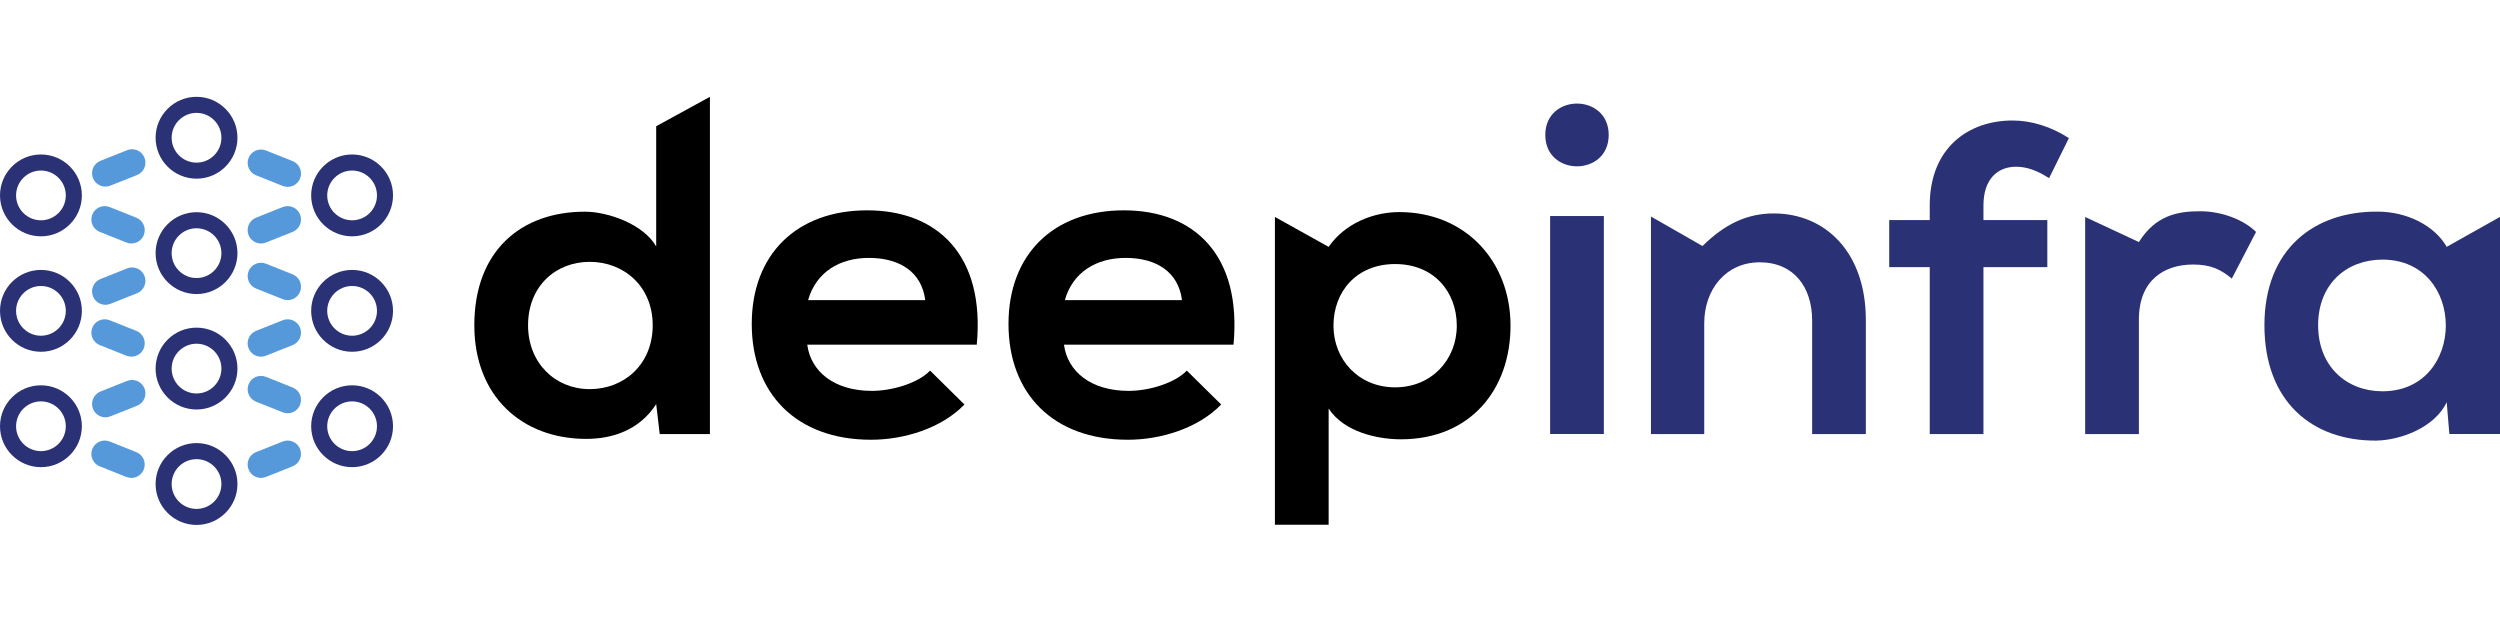 <svg width="193" height="48" viewBox="8.324 9.262 173.073 29.64" fill="none" xmlns="http://www.w3.org/2000/svg">
<path d="M11.158 18.921C9.596 18.921 8.324 17.649 8.324 16.087C8.324 14.525 9.596 13.254 11.158 13.254C12.72 13.254 13.991 14.525 13.991 16.087C13.991 17.649 12.72 18.921 11.158 18.921ZM11.158 14.366C10.209 14.366 9.437 15.139 9.437 16.089C9.437 17.039 10.209 17.811 11.158 17.811C12.106 17.811 12.88 17.039 12.88 16.089C12.88 15.139 12.108 14.366 11.158 14.366Z" fill="#2A3275"/>
<path d="M11.158 26.913C9.596 26.913 8.324 25.642 8.324 24.079C8.324 22.517 9.596 21.246 11.158 21.246C12.72 21.246 13.991 22.517 13.991 24.079C13.991 25.642 12.72 26.913 11.158 26.913ZM11.158 22.359C10.209 22.359 9.437 23.131 9.437 24.079C9.437 25.028 10.209 25.802 11.158 25.802C12.106 25.802 12.88 25.03 12.88 24.079C12.88 23.129 12.108 22.359 11.158 22.359Z" fill="#2A3275"/>
<path d="M11.158 34.901C9.596 34.901 8.324 33.63 8.324 32.068C8.324 30.506 9.596 29.234 11.158 29.234C12.72 29.234 13.991 30.506 13.991 32.068C13.991 33.63 12.72 34.901 11.158 34.901ZM11.158 30.347C10.209 30.347 9.437 31.119 9.437 32.069C9.437 33.02 10.209 33.792 11.158 33.792C12.106 33.792 12.88 33.02 12.88 32.069C12.88 31.119 12.108 30.347 11.158 30.347Z" fill="#2A3275"/>
<path d="M32.7 18.921C31.138 18.921 29.866 17.649 29.866 16.087C29.866 14.525 31.138 13.254 32.7 13.254C34.262 13.254 35.533 14.525 35.533 16.087C35.533 17.649 34.262 18.921 32.7 18.921ZM32.7 14.366C31.751 14.366 30.977 15.139 30.977 16.089C30.977 17.039 31.749 17.811 32.7 17.811C33.65 17.811 34.422 17.039 34.422 16.089C34.422 15.139 33.65 14.366 32.7 14.366Z" fill="#2A3275"/>
<path d="M32.7 26.913C31.138 26.913 29.866 25.642 29.866 24.079C29.866 22.517 31.138 21.246 32.7 21.246C34.262 21.246 35.533 22.517 35.533 24.079C35.533 25.642 34.262 26.913 32.7 26.913ZM32.7 22.359C31.751 22.359 30.977 23.131 30.977 24.079C30.977 25.028 31.749 25.802 32.7 25.802C33.65 25.802 34.422 25.03 34.422 24.079C34.422 23.129 33.65 22.359 32.7 22.359Z" fill="#2A3275"/>
<path d="M32.7 34.901C31.138 34.901 29.866 33.63 29.866 32.068C29.866 30.506 31.138 29.234 32.7 29.234C34.262 29.234 35.533 30.506 35.533 32.068C35.533 33.63 34.262 34.901 32.7 34.901ZM32.7 30.347C31.751 30.347 30.977 31.119 30.977 32.069C30.977 33.02 31.749 33.792 32.7 33.792C33.65 33.792 34.422 33.02 34.422 32.069C34.422 31.119 33.65 30.347 32.7 30.347Z" fill="#2A3275"/>
<path d="M21.929 22.917C20.367 22.917 19.096 21.645 19.096 20.083C19.096 18.521 20.367 17.25 21.929 17.25C23.491 17.25 24.763 18.521 24.763 20.083C24.763 21.645 23.491 22.917 21.929 22.917ZM21.929 18.363C20.98 18.363 20.207 19.135 20.207 20.085C20.207 21.035 20.979 21.808 21.929 21.808C22.88 21.808 23.652 21.035 23.652 20.085C23.652 19.135 22.88 18.363 21.929 18.363Z" fill="#2A3275"/>
<path d="M21.93 14.929C20.368 14.929 19.096 13.657 19.096 12.095C19.096 10.533 20.368 9.262 21.93 9.262C23.492 9.262 24.763 10.533 24.763 12.095C24.763 13.657 23.492 14.929 21.93 14.929ZM21.93 10.374C20.981 10.374 20.207 11.146 20.207 12.097C20.207 13.047 20.979 13.819 21.93 13.819C22.88 13.819 23.652 13.047 23.652 12.097C23.652 11.146 22.88 10.374 21.93 10.374Z" fill="#2A3275"/>
<path d="M21.93 30.909C20.368 30.909 19.096 29.638 19.096 28.076C19.096 26.514 20.368 25.242 21.93 25.242C23.492 25.242 24.763 26.514 24.763 28.076C24.763 29.638 23.492 30.909 21.93 30.909ZM21.93 26.355C20.981 26.355 20.207 27.127 20.207 28.077C20.207 29.028 20.979 29.8 21.93 29.8C22.88 29.8 23.652 29.028 23.652 28.077C23.652 27.127 22.88 26.355 21.93 26.355Z" fill="#2A3275"/>
<path d="M21.929 38.901C20.367 38.901 19.096 37.63 19.096 36.068C19.096 34.506 20.367 33.234 21.929 33.234C23.491 33.234 24.763 34.506 24.763 36.068C24.763 37.63 23.491 38.901 21.929 38.901ZM21.929 34.347C20.98 34.347 20.207 35.119 20.207 36.069C20.207 37.02 20.979 37.792 21.929 37.792C22.88 37.792 23.652 37.02 23.652 36.069C23.652 35.119 22.88 34.347 21.929 34.347Z" fill="#2A3275"/>
<path d="M17.417 19.415C17.303 19.415 17.188 19.395 17.075 19.349L15.23 18.614C14.755 18.425 14.524 17.886 14.714 17.412C14.903 16.937 15.441 16.704 15.918 16.895L17.762 17.63C18.237 17.82 18.468 18.359 18.279 18.833C18.135 19.195 17.786 19.415 17.419 19.415H17.417Z" fill="#5699DB"/>
<path d="M17.417 27.251C17.303 27.251 17.188 27.23 17.075 27.185L15.23 26.45C14.755 26.26 14.524 25.721 14.714 25.247C14.903 24.772 15.441 24.541 15.918 24.73L17.762 25.465C18.237 25.655 18.468 26.194 18.279 26.668C18.135 27.031 17.786 27.251 17.419 27.251H17.417Z" fill="#5699DB"/>
<path d="M28.237 23.337C28.123 23.337 28.008 23.316 27.895 23.271L26.051 22.535C25.576 22.346 25.345 21.807 25.534 21.333C25.723 20.858 26.261 20.627 26.736 20.816L28.581 21.551C29.056 21.741 29.287 22.28 29.098 22.754C28.953 23.117 28.605 23.337 28.237 23.337Z" fill="#5699DB"/>
<path d="M28.237 15.497C28.123 15.497 28.008 15.476 27.895 15.432L26.051 14.696C25.576 14.507 25.345 13.967 25.534 13.494C25.723 13.019 26.261 12.786 26.736 12.977L28.581 13.712C29.056 13.902 29.287 14.441 29.098 14.915C28.953 15.277 28.605 15.497 28.237 15.497Z" fill="#5699DB"/>
<path d="M28.237 31.169C28.123 31.169 28.007 31.148 27.895 31.103L26.05 30.368C25.575 30.179 25.344 29.639 25.533 29.166C25.723 28.691 26.261 28.458 26.736 28.649L28.58 29.384C29.056 29.573 29.287 30.113 29.097 30.587C28.953 30.949 28.605 31.169 28.237 31.169Z" fill="#5699DB"/>
<path d="M15.622 31.45C15.255 31.45 14.906 31.23 14.762 30.867C14.572 30.392 14.804 29.854 15.279 29.665L17.123 28.929C17.599 28.74 18.136 28.971 18.327 29.446C18.517 29.922 18.286 30.459 17.811 30.649L15.966 31.384C15.854 31.429 15.738 31.45 15.624 31.45H15.622Z" fill="#5699DB"/>
<path d="M15.622 23.661C15.255 23.661 14.906 23.441 14.762 23.078C14.572 22.603 14.804 22.065 15.279 21.876L17.123 21.14C17.599 20.951 18.136 21.182 18.327 21.657C18.517 22.133 18.286 22.67 17.811 22.86L15.966 23.595C15.854 23.64 15.738 23.661 15.624 23.661H15.622Z" fill="#5699DB"/>
<path d="M15.622 15.477C15.255 15.477 14.906 15.257 14.762 14.894C14.572 14.419 14.804 13.882 15.279 13.692L17.123 12.957C17.599 12.767 18.136 12.998 18.327 13.474C18.517 13.949 18.286 14.487 17.811 14.676L15.966 15.411C15.854 15.456 15.738 15.477 15.624 15.477H15.622Z" fill="#5699DB"/>
<path d="M17.417 35.646C17.303 35.646 17.188 35.625 17.075 35.58L15.23 34.844C14.755 34.655 14.524 34.116 14.714 33.642C14.903 33.169 15.441 32.934 15.916 33.125L17.761 33.861C18.236 34.05 18.467 34.589 18.277 35.063C18.133 35.426 17.785 35.646 17.417 35.646Z" fill="#5699DB"/>
<path d="M26.392 19.416C26.025 19.416 25.677 19.196 25.532 18.834C25.343 18.358 25.574 17.819 26.049 17.63L27.893 16.894C28.369 16.705 28.908 16.936 29.098 17.411C29.287 17.886 29.056 18.426 28.581 18.615L26.736 19.351C26.624 19.395 26.508 19.416 26.394 19.416H26.392Z" fill="#5699DB"/>
<path d="M26.392 27.252C26.025 27.252 25.677 27.032 25.532 26.669C25.343 26.194 25.574 25.655 26.049 25.465L27.893 24.73C28.369 24.541 28.908 24.772 29.098 25.247C29.287 25.722 29.056 26.262 28.581 26.451L26.736 27.186C26.624 27.231 26.508 27.252 26.394 27.252H26.392Z" fill="#5699DB"/>
<path d="M26.392 35.645C26.025 35.645 25.677 35.424 25.532 35.062C25.343 34.587 25.574 34.049 26.049 33.86L27.893 33.125C28.369 32.935 28.906 33.166 29.096 33.642C29.285 34.117 29.054 34.655 28.579 34.844L26.734 35.579C26.622 35.624 26.506 35.645 26.392 35.645Z" fill="#5699DB"/>
<path d="M57.471 9.262V32.608H53.996L53.752 30.536C52.593 32.335 50.734 32.944 48.905 32.944C44.484 32.944 41.161 30.017 41.161 25.079C41.161 19.897 44.423 17.215 48.814 17.215C50.398 17.215 52.869 18.069 53.752 19.623V11.3L57.471 9.263V9.262ZM44.881 25.078C44.881 27.699 46.77 29.499 49.149 29.499C51.529 29.499 53.51 27.791 53.51 25.078C53.51 22.365 51.498 20.687 49.149 20.687C46.801 20.687 44.881 22.365 44.881 25.078Z" fill="black"/>
<path d="M64.209 26.419C64.453 28.278 66.068 29.62 68.689 29.62C70.062 29.62 71.86 29.102 72.714 28.217L75.091 30.564C73.505 32.21 70.914 33.003 68.628 33.003C63.446 33.003 60.367 29.802 60.367 24.986C60.367 20.17 63.477 17.121 68.355 17.121C73.234 17.121 76.525 20.231 75.945 26.419H64.209ZM72.378 23.34C72.134 21.39 70.611 20.414 68.476 20.414C66.464 20.414 64.817 21.39 64.268 23.34H72.377H72.378Z" fill="black"/>
<path d="M81.982 26.419C82.226 28.278 83.841 29.62 86.463 29.62C87.835 29.62 89.633 29.102 90.487 28.217L92.865 30.564C91.279 32.21 88.688 33.003 86.402 33.003C81.22 33.003 78.141 29.802 78.141 24.986C78.141 20.17 81.25 17.121 86.129 17.121C91.007 17.121 94.299 20.231 93.719 26.419H81.982ZM90.152 23.34C89.908 21.39 88.384 20.414 86.249 20.414C84.238 20.414 82.591 21.39 82.042 23.34H90.15H90.152Z" fill="black"/>
<path d="M96.585 38.887V17.578L100.305 19.65C101.464 17.974 103.476 17.242 105.182 17.242C109.817 17.242 112.896 20.687 112.896 25.107C112.896 29.526 110.122 32.973 105.304 32.973C103.72 32.973 101.371 32.485 100.305 30.84V38.887H96.585ZM109.176 25.107C109.176 22.76 107.592 20.84 104.908 20.84C102.223 20.84 100.639 22.76 100.639 25.107C100.639 27.454 102.378 29.375 104.908 29.375C107.438 29.375 109.176 27.455 109.176 25.107Z" fill="black"/>
<path d="M119.693 11.902C119.693 14.799 115.303 14.799 115.303 11.902C115.303 9.006 119.693 9.006 119.693 11.902Z" fill="#2A3275"/>
<path d="M119.358 17.516H115.638V32.606H119.358V17.516Z" fill="#2A3275"/>
<path d="M133.777 32.609V24.745C133.777 22.459 132.526 20.72 130.149 20.72C127.771 20.72 126.307 22.64 126.307 24.928V32.611H122.618V17.549L126.185 19.591C127.71 18.097 129.234 17.336 131.123 17.336C134.66 17.336 137.495 19.988 137.495 24.714V32.611H133.775L133.777 32.609Z" fill="#2A3275"/>
<path d="M141.918 32.608V21.055H139.113V17.793H141.918V16.786C141.918 12.761 144.631 10.902 147.649 10.902C148.961 10.902 150.331 11.329 151.552 12.122L150.179 14.896C149.386 14.378 148.654 14.103 147.893 14.103C146.612 14.103 145.637 14.957 145.637 16.786V17.793H150.059V21.055H145.637V32.608H141.918Z" fill="#2A3275"/>
<path d="M156.398 19.317C157.557 17.456 159.111 17.184 160.636 17.184C162.161 17.184 163.685 17.794 164.508 18.617L162.83 21.849C162.068 21.208 161.366 20.873 160.148 20.873C158.197 20.873 156.398 21.91 156.398 24.684V32.609H152.678V17.58L156.398 19.319V19.317Z" fill="#2A3275"/>
<path d="M177.708 19.648L181.397 17.576V32.605H177.891L177.708 30.41C176.854 32.178 174.506 33.032 172.83 33.062C168.379 33.093 165.088 30.349 165.088 25.076C165.088 19.802 168.533 17.179 172.922 17.211C174.934 17.211 176.855 18.157 177.708 19.65V19.648ZM168.806 25.074C168.806 27.94 170.787 29.648 173.256 29.648C179.109 29.648 179.109 20.533 173.256 20.533C170.787 20.533 168.806 22.209 168.806 25.076" fill="#2A3275"/>
</svg>
